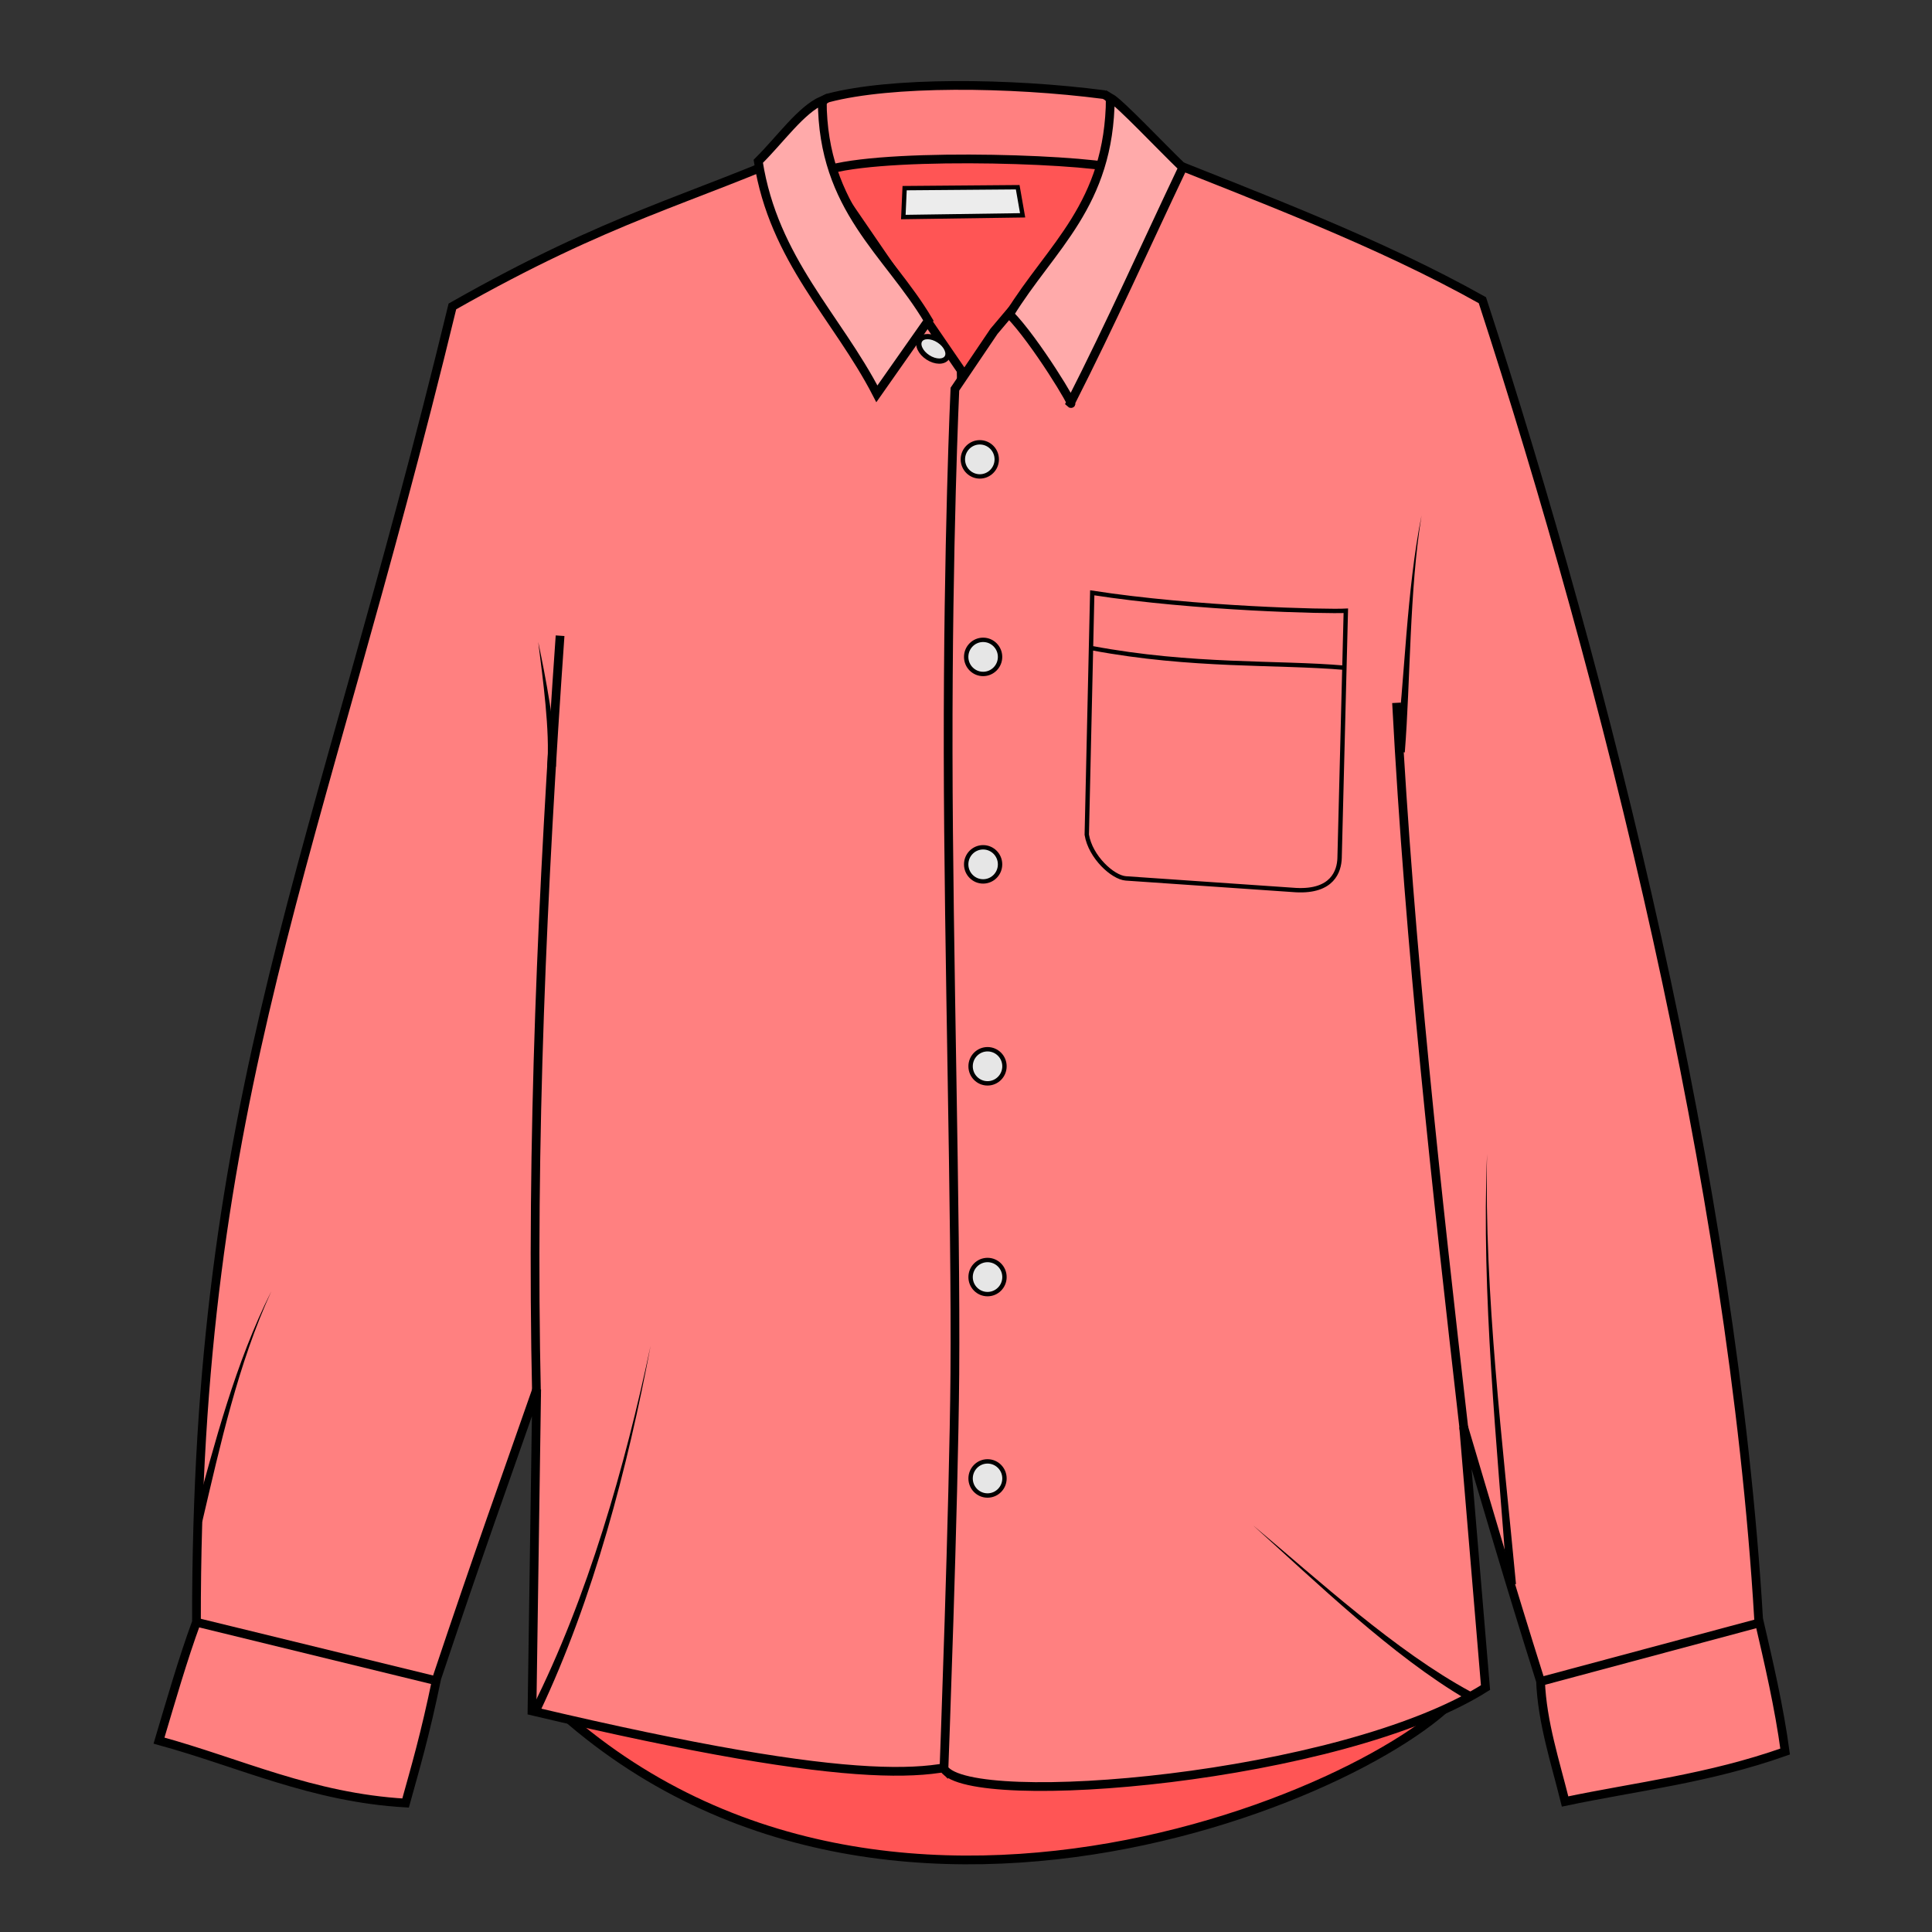 <svg xmlns="http://www.w3.org/2000/svg" cursor="default" viewBox="0 0 256 256">
	<rect x="0" y="0" width="256" height="256" fill="#333333" stroke="none"/>
	<g transform="matrix(1.158 0 0 1.158 -19.461 -2.944)">
		<path fill="#f55" fill-rule="evenodd" stroke="#000" d="M108.214 18.679l13.393 32.678c29.506-7.037 15.476-20.476 23.214-30.714z"/>
		<path fill="#ff8080" fill-rule="evenodd" stroke="#000" d="M111.548 13.755c7.21-1.907 20.757-1.79 31.56-.39 2.213.779 1.344 6.351 1.696 8.447-5.341-1.206-28.787-1.844-34.174.485.228-2.13-1.39-7.68.918-8.542z"/>
		<path fill="#f55" fill-rule="evenodd" stroke="#000" d="M79.375 196.982c39.565 37.636 102.22 7.501 105.804-2.768z"/>
		<path fill="#ff8080" fill-rule="evenodd" stroke="#000" d="M130 202.964c-4.868 3-14.303 4.348-52.321-4.643l.535-36.785c-3.632 10.42-6.506 18.314-11.428 33.035-1.357 6.586-2.443 10.203-3.572 14.286-10.763-.634-18.93-4.606-28.214-7.143 1.37-4.581 2.689-9.216 4.286-13.571-.056-60.505 13.719-86.33 29.285-150.536 18.232-10.359 27.143-12.143 40.715-18.214l17.5 25.536z"/>
		<path fill="#ff8080" fill-rule="evenodd" stroke="#000" d="M124.821 204.929c2.995 4.687 45.395 1.192 61.965-9.286l-2.5-29.822c2.733 9.159 4.978 16.99 8.797 29.094.191 4.712 1.679 9.208 2.81 13.764 8.34-1.747 16.386-2.61 25.178-5.715-.681-5.06-1.861-10.119-3.035-15.178-2.956-49.798-17.447-107.458-31.607-150.893-11.863-6.65-25.345-11.68-38.572-16.964l-17.321 20.535-4.465 6.607s-.807 17.332-.773 41.623c.032 23.126.91 52.786.766 71.09-.12 15.09-1.243 45.145-1.243 45.145z"/>
		<path fill="#faa" fill-rule="evenodd" stroke="#000" d="M103.571 21c1.774 11.314 9.012 17.77 13.572 26.607l5.893-8.393c-4.631-7.81-12.116-12.765-12.143-25.178-2.429 1.065-4.786 4.453-7.322 6.964zM132.321 38.5c2.955 3.012 7.722 10.898 6.965 10.179 4.708-9.27 8.596-17.993 12.857-26.965-2.607-2.51-7.14-7.339-8.287-7.991-.077 12.276-6.795 17.053-11.535 24.777z"/>
		<path fill="#ececec" fill-rule="evenodd" stroke="#000" stroke-width=".5" d="M120.318 24.071l-.148 3.306 13.651-.197-.564-3.215z"/>
		<path fill="none" stroke="#000" stroke-width=".5" d="M141.786 70.375l-.625 27.679c.412 2.541 2.96 4.885 4.464 5l19.464 1.339c4.208.229 4.952-2.185 5-3.66l.715-28.304c-2.082.12-17.226-.22-29.018-2.054zM141.786 76.714c11.415 2.142 21.177 1.569 28.839 2.232"/>
		<path fill="none" stroke="#000" d="M78.201 162.395c-.666-29.367.682-58.412 2.692-87.11M176.607 82.964c1.487 28.156 4.588 55.665 7.721 83.162M39.396 188.194l26.895 6.566M193.318 194.886l24.496-6.566"/>
		<path fill-rule="evenodd" d="M39.464 176.536l.485.123c2.072-8.819 4.089-18.032 7.908-26.373-4.132 8.222-6.478 17.375-8.877 26.126l.484.124zM190.274 183.8c-1.502-15.987-3.644-33.194-3.31-49.229-.668 16.043 1.144 33.302 2.314 49.311zM177.551 88.638c.657-8.334.52-18.485 1.913-27.102-1.722 8.563-1.926 18.767-2.908 27.004zM80.417 90.27c.02-4.072-1.207-10.376-2.024-14.27.497 4 1.373 10.275 1.025 14.225zM78.574 198.452c6.14-12.938 10.091-28.144 12.676-41.916-2.916 13.73-7.18 28.779-13.574 41.477zM185.1 196.123c-8.534-4.6-17.45-12.777-24.921-19.052 7.197 6.479 15.973 14.984 24.432 19.924z"/>
		<ellipse cx="129.805" cy="171.715" fill="#e6e6e6" stroke="#000" stroke-width=".501" rx="1.938" ry="1.952"/>
		<ellipse cx="129.805" cy="148.671" fill="#e6e6e6" stroke="#000" stroke-width=".501" rx="1.938" ry="1.952"/>
		<ellipse cx="129.805" cy="124.554" fill="#e6e6e6" stroke="#000" stroke-width=".501" rx="1.938" ry="1.952"/>
		<ellipse cx="129.3" cy="101.447" fill="#e6e6e6" stroke="#000" stroke-width=".501" rx="1.938" ry="1.952"/>
		<ellipse cx="129.3" cy="77.708" fill="#e6e6e6" stroke="#000" stroke-width=".501" rx="1.938" ry="1.952"/>
		<ellipse cx="128.921" cy="55.106" fill="#e6e6e6" stroke="#000" stroke-width=".501" rx="1.938" ry="1.952"/>
		<ellipse cx="126.696" cy="-32.106" fill="#e6e6e6" stroke="#000" stroke-width=".6" rx="1.843" ry="1.162" transform="rotate(33.177)"/>
	</g>
</svg>
